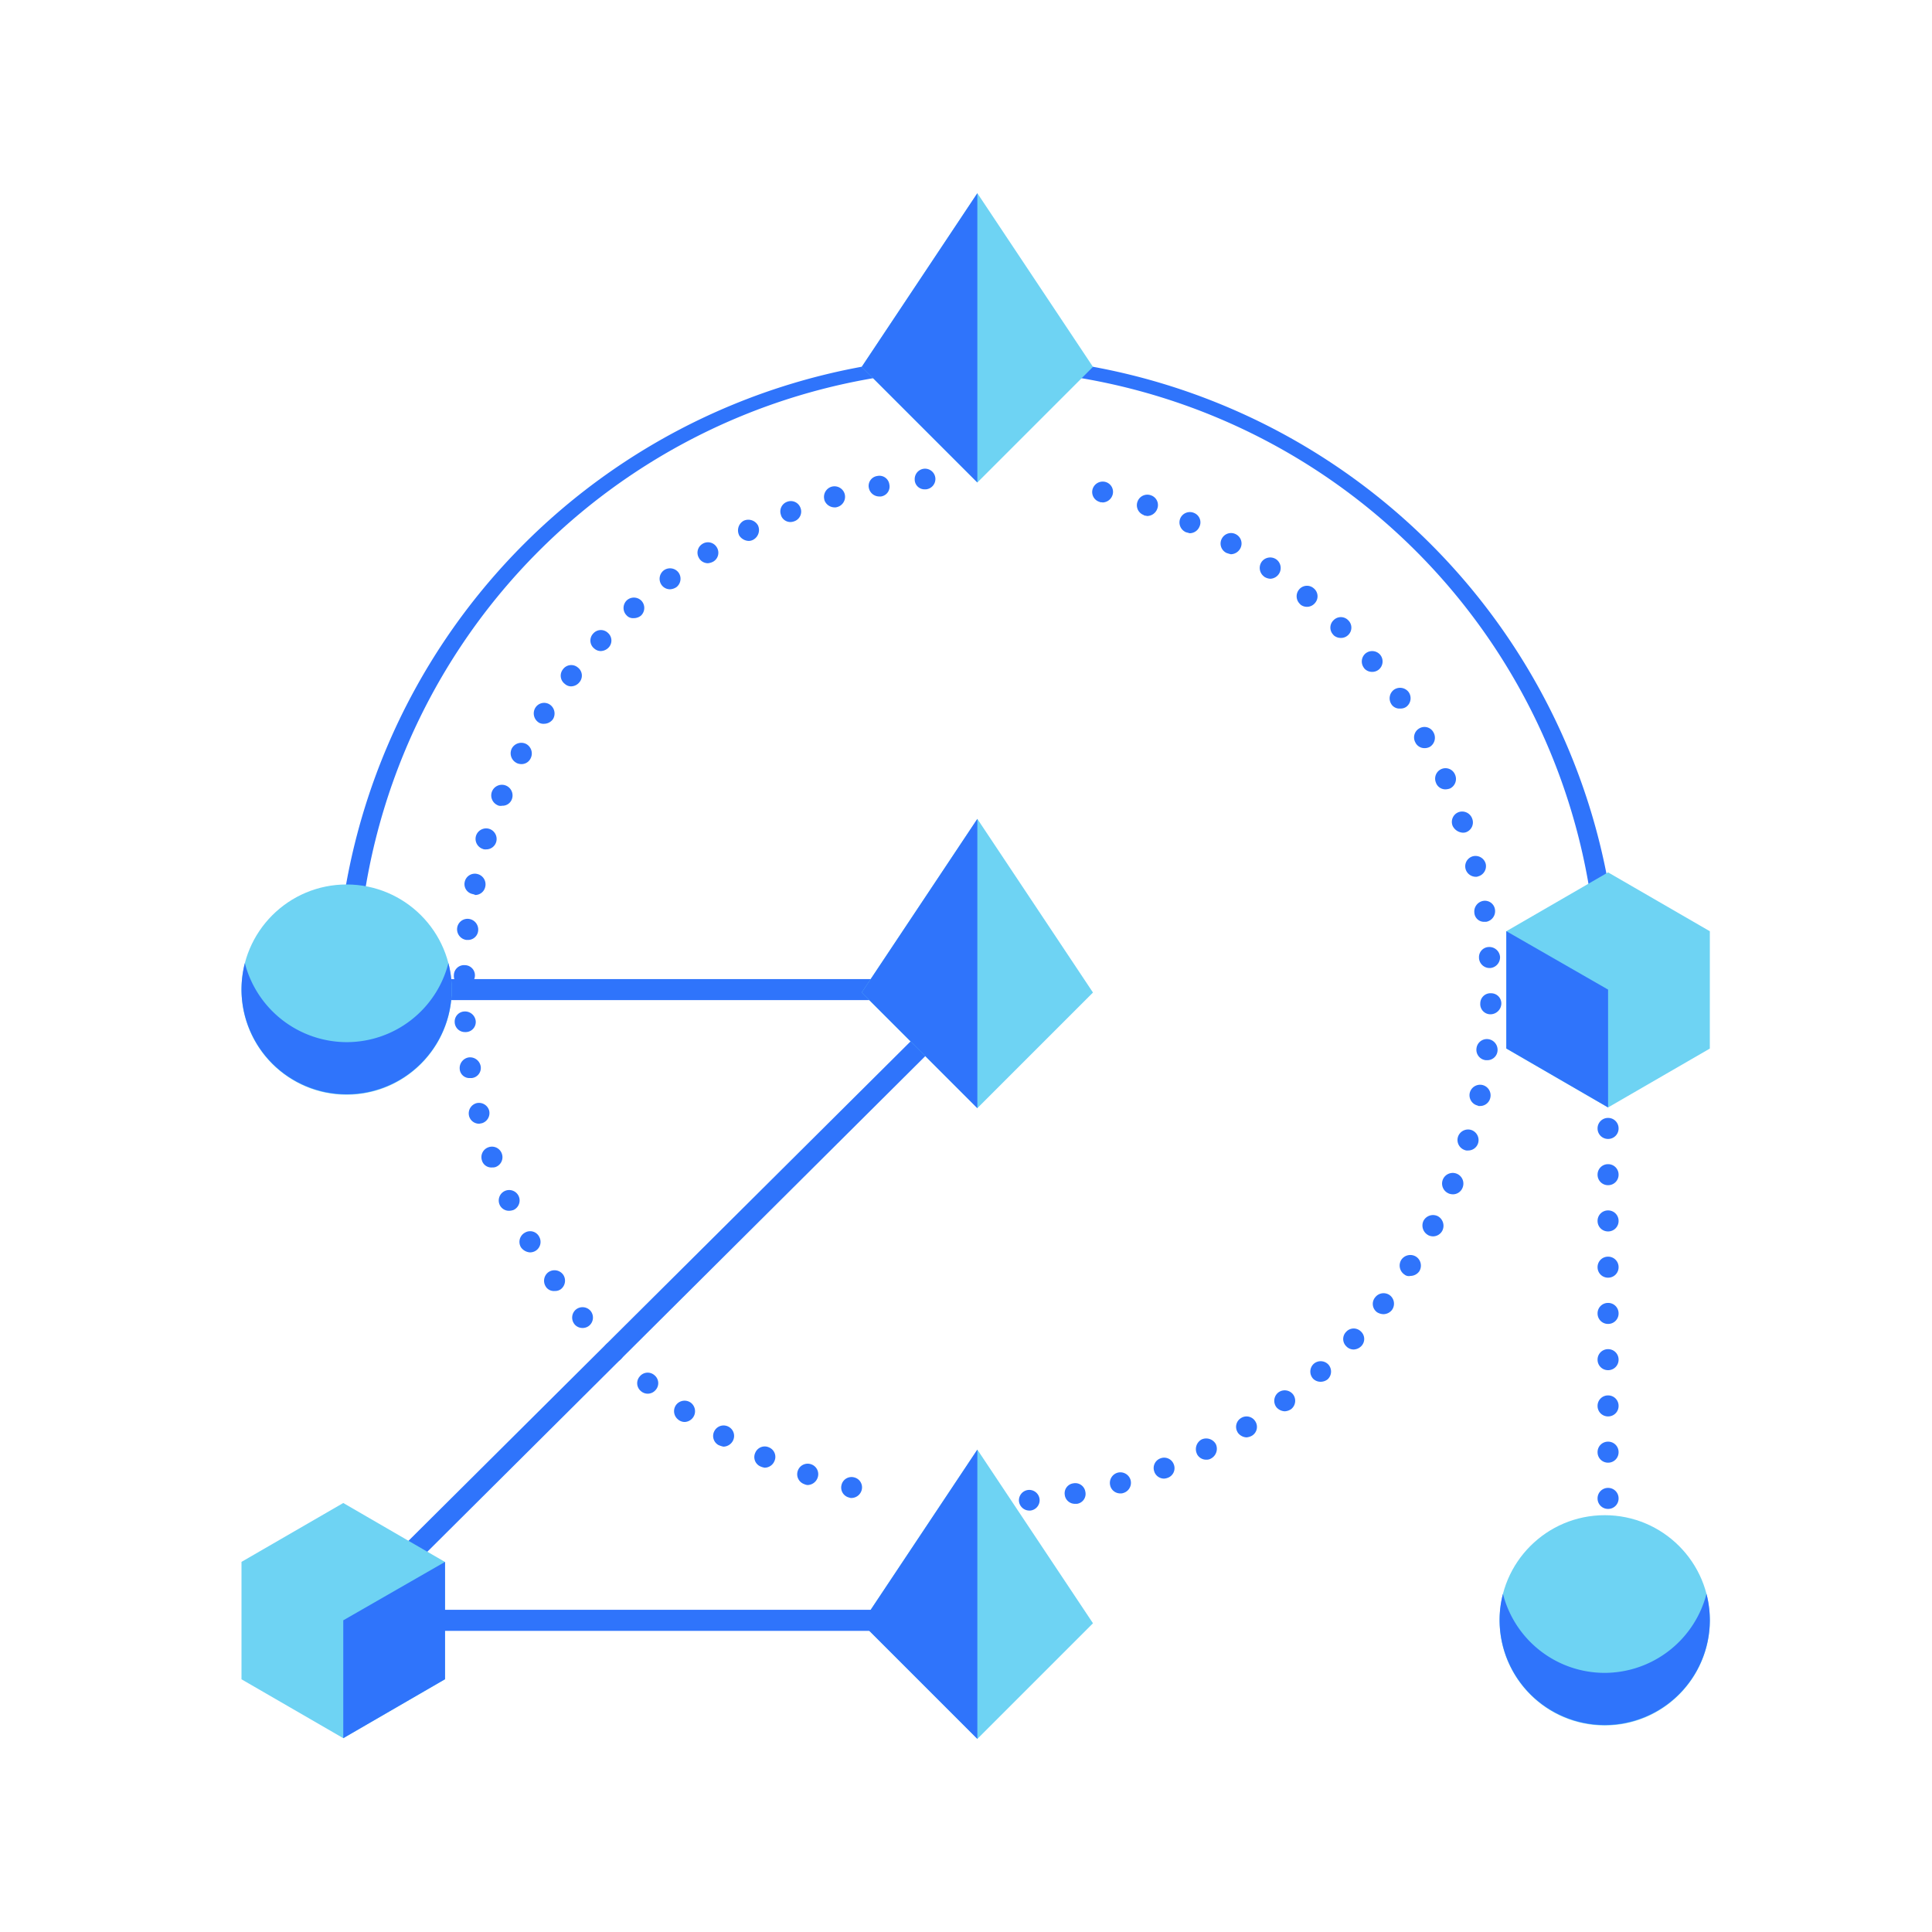 <svg xmlns="http://www.w3.org/2000/svg" viewBox="0 0 80 80"><defs><style>.a{fill:none;}.b{fill:#2f74fb;}.c{fill:#6ed3f3;}</style></defs><g transform="translate(-227 -2711)"><rect class="a" width="80" height="80" transform="translate(227 2711)"/><g transform="translate(237 2719)"><g transform="translate(8.792 11.403)"><path class="b" d="M66.861,108.1h0a.425.425,0,0,1-.313-.522h0a.425.425,0,0,1,.522-.313h0a.425.425,0,0,1,.313.522h0a.444.444,0,0,1-.418.331h0A.221.221,0,0,1,66.861,108.1ZM65,107.543h0a.432.432,0,0,1-.261-.557h0a.432.432,0,0,1,.557-.261h0a.432.432,0,0,1,.261.557h0a.451.451,0,0,1-.418.3h0A.41.41,0,0,1,65,107.543Zm-1.811-.731h0a.424.424,0,0,1-.209-.575h0a.424.424,0,0,1,.575-.209h0a.424.424,0,0,1,.209.575h0a.44.44,0,0,1-.4.261h0A.664.664,0,0,1,63.188,106.811Zm-1.741-.888a.43.43,0,0,1-.157-.592h0a.43.43,0,0,1,.592-.157h0a.43.43,0,0,1,.157.592h0a.454.454,0,0,1-.383.226h0A.983.983,0,0,1,61.447,105.923Zm-1.654-1.045a.44.44,0,0,1-.1-.609h0a.44.44,0,0,1,.609-.1h0a.443.443,0,0,1,.1.609h0a.448.448,0,0,1-.348.192h0A.428.428,0,0,1,59.792,104.879Zm-1.55-1.184a.423.423,0,0,1-.052-.609h0a.423.423,0,0,1,.609-.052h0a.423.423,0,0,1,.052.609h0a.429.429,0,0,1-.331.157h0A.427.427,0,0,1,58.243,103.695ZM56.8,102.372a.421.421,0,0,1,0-.609h0a.421.421,0,0,1,.609,0h0a.421.421,0,0,1,0,.609h0a.42.42,0,0,1-.313.122h0A.408.408,0,0,1,56.8,102.372Zm-1.306-1.445a.437.437,0,0,1,.052-.609h0a.437.437,0,0,1,.609.052h0a.437.437,0,0,1-.052.609h0a.427.427,0,0,1-.279.1h0A.429.429,0,0,1,55.492,100.926Zm-1.184-1.55a.443.443,0,0,1,.1-.609h0a.443.443,0,0,1,.609.1h0a.443.443,0,0,1-.1.609h0a.4.4,0,0,1-.244.07h0A.4.4,0,0,1,54.308,99.377Zm-1.045-1.654h0a.435.435,0,0,1,.174-.592h0a.421.421,0,0,1,.592.174h0a.435.435,0,0,1-.174.592h0a.464.464,0,0,1-.209.052h0A.5.5,0,0,1,53.263,97.723Zm-.871-1.741a.434.434,0,0,1,.209-.575h0a.434.434,0,0,1,.575.209h0a.434.434,0,0,1-.209.575h0a.619.619,0,0,1-.174.035h0A.425.425,0,0,1,52.393,95.982Zm-.731-1.828a.432.432,0,0,1,.261-.557h0a.432.432,0,0,1,.557.261h0a.432.432,0,0,1-.261.557h0a.383.383,0,0,1-.139.017h0A.406.406,0,0,1,51.661,94.153Zm-.54-1.863h0a.438.438,0,0,1,.313-.522h0a.438.438,0,0,1,.522.313h0a.438.438,0,0,1-.313.522h0c-.035,0-.07.017-.1.017h0A.429.429,0,0,1,51.122,92.29Zm-.383-1.915h0a.447.447,0,0,1,.366-.5h0a.447.447,0,0,1,.5.366h0a.421.421,0,0,1-.366.488h-.07A.405.405,0,0,1,50.739,90.375Zm-.209-1.95a.418.418,0,0,1,.4-.453h0a.445.445,0,0,1,.47.4h0a.418.418,0,0,1-.4.453h-.035A.424.424,0,0,1,50.53,88.425Zm.383-1.5a.421.421,0,0,1-.418-.453h0a.421.421,0,0,1,.453-.418h0a.421.421,0,0,1,.418.453h0a.455.455,0,0,1-.453.418Zm.1-1.915a.446.446,0,0,1-.383-.488h0a.433.433,0,0,1,.488-.383h0a.446.446,0,0,1,.383.488h0a.422.422,0,0,1-.435.383h-.052Zm.261-1.9a.418.418,0,0,1-.331-.5h0a.428.428,0,0,1,.522-.331h0a.44.44,0,0,1,.331.522h0a.427.427,0,0,1-.418.348h0A.248.248,0,0,0,51.278,83.115Zm.435-1.863a.44.44,0,0,1-.3-.54h0a.44.44,0,0,1,.54-.3h0a.44.44,0,0,1,.3.54h0a.428.428,0,0,1-.418.313h0A.34.34,0,0,1,51.714,81.252Zm.609-1.811a.443.443,0,0,1-.244-.575h0a.443.443,0,0,1,.575-.244h0a.443.443,0,0,1,.244.575h0a.414.414,0,0,1-.4.261h0A.3.3,0,0,1,52.323,79.441Zm.766-1.759a.447.447,0,0,1-.192-.592h0a.447.447,0,0,1,.592-.192h0a.447.447,0,0,1,.192.592h0a.417.417,0,0,1-.383.244h0A.464.464,0,0,1,53.089,77.682Zm.923-1.671a.449.449,0,0,1-.139-.609h0a.428.428,0,0,1,.592-.139h0a.449.449,0,0,1,.139.609h0a.454.454,0,0,1-.366.192h0A.389.389,0,0,1,54.012,76.011Zm1.08-1.6a.424.424,0,0,1-.07-.609h0a.422.422,0,0,1,.609-.07h0a.422.422,0,0,1,.07.609h0a.454.454,0,0,1-.348.174h0A.384.384,0,0,1,55.091,74.409Zm1.2-1.48a.421.421,0,0,1-.017-.609h0a.421.421,0,0,1,.609-.017h0a.421.421,0,0,1,.017.609h0a.468.468,0,0,1-.313.139h0A.408.408,0,0,1,56.293,72.929Zm1.341-1.376a.437.437,0,0,1,.035-.609h0a.437.437,0,0,1,.609.035h0a.437.437,0,0,1-.035.609h0a.473.473,0,0,1-.3.1h0A.352.352,0,0,1,57.633,71.553ZM59.1,70.317a.44.44,0,0,1,.087-.609h0a.44.44,0,0,1,.609.087h0a.44.44,0,0,1-.087.609h0a.518.518,0,0,1-.261.087h0A.429.429,0,0,1,59.1,70.317Zm1.55-1.114a.425.425,0,0,1,.139-.592h0a.425.425,0,0,1,.592.139h0a.425.425,0,0,1-.139.592h0a.567.567,0,0,1-.226.07h0A.429.429,0,0,1,60.646,69.2Zm1.654-.958a.458.458,0,0,1,.192-.592h0a.458.458,0,0,1,.592.192h0a.458.458,0,0,1-.192.592h0a.4.4,0,0,1-.192.052h0A.491.491,0,0,1,62.3,68.245Zm1.741-.818a.424.424,0,0,1,.244-.557h0a.424.424,0,0,1,.557.244h0a.424.424,0,0,1-.244.557h0a.508.508,0,0,1-.157.035h0A.413.413,0,0,1,64.041,67.427Zm1.793-.644a.44.44,0,0,1,.3-.54h0a.44.44,0,0,1,.54.3h0a.44.44,0,0,1-.3.54h0a.3.3,0,0,1-.122.017h0A.45.45,0,0,1,65.834,66.783ZM67.68,66.3a.414.414,0,0,1,.348-.5h0a.414.414,0,0,1,.5.348h0a.414.414,0,0,1-.348.5H68.1A.441.441,0,0,1,67.68,66.3Zm1.9-.331a.431.431,0,0,1,.383-.47h0a.431.431,0,0,1,.47.383h0a.431.431,0,0,1-.383.47h-.035A.409.409,0,0,1,69.578,65.964Z" transform="translate(-50.494 -65.493)"/><g transform="translate(23.401 0.547)"><path class="b" d="M184.894,110.853a.431.431,0,0,1,.383-.47h0a.431.431,0,0,1,.47.383h0a.431.431,0,0,1-.383.47h-.035A.432.432,0,0,1,184.894,110.853Zm1.9-.244a.414.414,0,0,1,.348-.5h0a.422.422,0,0,1,.5.348h0a.414.414,0,0,1-.348.5h-.087A.423.423,0,0,1,186.792,110.609Zm1.88-.4a.44.44,0,0,1,.3-.54h0a.44.44,0,0,1,.54.3h0a.44.44,0,0,1-.3.54h0a.3.3,0,0,1-.122.017h0A.428.428,0,0,1,188.673,110.209Zm1.828-.575a.424.424,0,0,1,.244-.557h0a.424.424,0,0,1,.557.244h0a.424.424,0,0,1-.244.557h0a.508.508,0,0,1-.157.035h0A.429.429,0,0,1,190.5,109.634Zm1.759-.749a.458.458,0,0,1,.192-.592h0a.458.458,0,0,1,.592.192h0a.458.458,0,0,1-.192.592h0a.351.351,0,0,1-.192.052h0A.425.425,0,0,1,192.259,108.886Zm1.689-.888a.425.425,0,0,1,.139-.592h0a.425.425,0,0,1,.592.139h0a.425.425,0,0,1-.139.592h0a.568.568,0,0,1-.226.07h0A.473.473,0,0,1,193.948,108Zm1.6-1.045a.44.44,0,0,1,.087-.609h0a.44.44,0,0,1,.609.087h0a.44.44,0,0,1-.087.609h0a.518.518,0,0,1-.261.087h0A.484.484,0,0,1,195.55,106.953Zm1.515-1.184a.437.437,0,0,1,.035-.609h0a.437.437,0,0,1,.609.035h0a.437.437,0,0,1-.035.609h0a.473.473,0,0,1-.3.1h0A.436.436,0,0,1,197.065,105.769Zm1.393-1.323a.421.421,0,0,1-.017-.609h0a.421.421,0,0,1,.609-.017h0a.421.421,0,0,1,.017.609h0a.468.468,0,0,1-.313.139h0A.42.42,0,0,1,198.458,104.446Zm1.254-1.428a.424.424,0,0,1-.07-.609h0a.44.44,0,0,1,.609-.087h0a.442.442,0,0,1,.087.609h0a.454.454,0,0,1-.348.174h0A.526.526,0,0,1,199.711,103.018Zm1.149-1.55a.449.449,0,0,1-.139-.609h0a.449.449,0,0,1,.609-.139h0a.445.445,0,0,1,.139.609h0a.454.454,0,0,1-.366.192h0A.288.288,0,0,1,200.861,101.468Zm.975-1.637a.453.453,0,0,1-.192-.592h0a.447.447,0,0,1,.592-.192h0a.453.453,0,0,1,.192.592h0a.436.436,0,0,1-.383.244h0A.463.463,0,0,1,201.836,99.832Zm.853-1.724a.443.443,0,0,1-.244-.575h0a.443.443,0,0,1,.575-.244h0a.443.443,0,0,1,.244.575h0a.429.429,0,0,1-.4.279h0A.515.515,0,0,1,202.689,98.108Zm.679-1.793a.44.44,0,0,1-.3-.54h0a.44.44,0,0,1,.54-.3h0a.44.44,0,0,1,.3.54h0a.428.428,0,0,1-.418.313h0A.3.3,0,0,1,203.368,96.315Zm.522-1.846a.44.44,0,0,1-.331-.522h0a.44.44,0,0,1,.522-.331h0a.44.44,0,0,1,.331.522h0a.432.432,0,0,1-.435.348h0A.13.13,0,0,1,203.89,94.469Zm.331-1.88a.433.433,0,0,1-.383-.488h0a.433.433,0,0,1,.488-.383h0a.446.446,0,0,1,.383.488h0a.422.422,0,0,1-.435.383h-.052Zm.192-1.9a.421.421,0,0,1-.418-.453h0a.421.421,0,0,1,.453-.418h0a.421.421,0,0,1,.418.453h0a.455.455,0,0,1-.453.418Zm-.47-2.333a.418.418,0,0,1,.4-.453h0a.445.445,0,0,1,.47.4h0a.445.445,0,0,1-.4.47h-.035A.439.439,0,0,1,203.942,88.358Zm-.192-1.863a.447.447,0,0,1,.366-.5h0a.421.421,0,0,1,.488.366h0a.447.447,0,0,1-.366.5h-.07A.4.4,0,0,1,203.751,86.495Zm-.366-1.828a.43.43,0,0,1,.313-.522h0a.438.438,0,0,1,.522.313h0a.438.438,0,0,1-.313.522h0a.221.221,0,0,1-.1.017h0A.444.444,0,0,1,203.385,84.666Zm-.54-1.793a.432.432,0,0,1,.261-.557h0a.442.442,0,0,1,.557.279h0a.432.432,0,0,1-.261.557h0a.383.383,0,0,1-.139.017h0A.5.5,0,0,1,202.845,82.873Zm-.679-1.759a.434.434,0,0,1,.209-.575h0a.427.427,0,0,1,.575.226h0a.439.439,0,0,1-.209.575h0a.618.618,0,0,1-.174.035h0A.414.414,0,0,1,202.166,81.115Zm-.853-1.671a.43.43,0,0,1,.157-.592h0a.421.421,0,0,1,.592.174h0a.445.445,0,0,1-.157.592h0a.464.464,0,0,1-.209.052h0A.419.419,0,0,1,201.313,79.443Zm-.992-1.584a.443.443,0,0,1,.1-.609h0a.443.443,0,0,1,.609.1h0a.443.443,0,0,1-.1.609h0a.4.4,0,0,1-.244.07h0A.4.4,0,0,1,200.321,77.859Zm-1.132-1.5a.437.437,0,0,1,.052-.609h0a.437.437,0,0,1,.609.052h0a.437.437,0,0,1-.052.609h0a.427.427,0,0,1-.279.1h0A.429.429,0,0,1,199.189,76.361Zm-1.271-1.376a.421.421,0,0,1,0-.609h0a.421.421,0,0,1,.609,0h0a.421.421,0,0,1,0,.609h0a.42.42,0,0,1-.313.122h0A.437.437,0,0,1,197.918,74.986Zm-1.376-1.271a.439.439,0,0,1-.052-.609h0a.423.423,0,0,1,.609-.052h0a.423.423,0,0,1,.052.609h0a.429.429,0,0,1-.331.157h0A.427.427,0,0,1,196.542,73.715Zm-1.5-1.149a.443.443,0,0,1-.1-.609h0a.44.44,0,0,1,.609-.1h0a.443.443,0,0,1,.1.609h0a.448.448,0,0,1-.348.192h0A.518.518,0,0,1,195.045,72.566Zm-1.584-.992h0a.43.43,0,0,1-.157-.592h0a.43.43,0,0,1,.592-.157h0a.43.43,0,0,1,.157.592h0a.454.454,0,0,1-.383.226h0A1.462,1.462,0,0,1,193.461,71.573Zm-1.671-.853a.439.439,0,0,1-.209-.575h0a.434.434,0,0,1,.575-.209h0a.42.42,0,0,1,.209.575h0a.44.44,0,0,1-.4.261h0C191.911,70.755,191.859,70.737,191.789,70.72Zm-1.724-.7a.432.432,0,0,1-.261-.557h0a.432.432,0,0,1,.557-.261h0a.426.426,0,0,1,.261.557h0a.451.451,0,0,1-.418.3h0C190.153,70.041,190.1,70.041,190.065,70.023Zm-1.811-.54a.425.425,0,0,1-.313-.522h0a.438.438,0,0,1,.522-.313h0a.425.425,0,0,1,.313.522h0a.444.444,0,0,1-.418.331h0C188.342,69.484,188.289,69.484,188.255,69.484Z" transform="translate(-184.893 -68.637)"/></g></g><g transform="translate(3.77 32.551)"><path class="b" d="M22.094,213.929a.447.447,0,0,1-.313-.122.421.421,0,0,1,0-.609l26.256-26.117a.431.431,0,0,1,.609.609L22.407,213.807A.447.447,0,0,1,22.094,213.929Z" transform="translate(-21.65 -186.95)"/></g><g transform="translate(3.918 32.542)"><path class="b" d="M49.052,187.771H22.935a.435.435,0,0,1,0-.871H49.052a.435.435,0,0,1,0,.871Z" transform="translate(-22.5 -186.9)"/></g><g transform="translate(56.152 32.542)"><path class="b" d="M322.5,212.234a.431.431,0,0,1,.435-.435h0a.431.431,0,0,1,.435.435h0a.431.431,0,0,1-.435.435h0A.431.431,0,0,1,322.5,212.234Zm0-1.915a.431.431,0,0,1,.435-.435h0a.431.431,0,0,1,.435.435h0a.431.431,0,0,1-.435.435h0A.431.431,0,0,1,322.5,210.318Zm0-1.915a.431.431,0,0,1,.435-.435h0a.431.431,0,0,1,.435.435h0a.431.431,0,0,1-.435.435h0A.431.431,0,0,1,322.5,208.4Zm0-1.915a.431.431,0,0,1,.435-.435h0a.431.431,0,0,1,.435.435h0a.431.431,0,0,1-.435.435h0A.431.431,0,0,1,322.5,206.488Zm0-1.915a.431.431,0,0,1,.435-.435h0a.431.431,0,0,1,.435.435h0a.431.431,0,0,1-.435.435h0A.431.431,0,0,1,322.5,204.573Zm0-1.915a.431.431,0,0,1,.435-.435h0a.431.431,0,0,1,.435.435h0a.431.431,0,0,1-.435.435h0A.431.431,0,0,1,322.5,202.657Zm0-1.915a.431.431,0,0,1,.435-.435h0a.431.431,0,0,1,.435.435h0a.431.431,0,0,1-.435.435h0A.431.431,0,0,1,322.5,200.742Zm0-1.915a.431.431,0,0,1,.435-.435h0a.431.431,0,0,1,.435.435h0a.431.431,0,0,1-.435.435h0A.431.431,0,0,1,322.5,198.827Zm0-1.915a.431.431,0,0,1,.435-.435h0a.431.431,0,0,1,.435.435h0a.431.431,0,0,1-.435.435h0A.431.431,0,0,1,322.5,196.912Zm0-1.915a.431.431,0,0,1,.435-.435h0a.431.431,0,0,1,.435.435h0a.431.431,0,0,1-.435.435h0A.431.431,0,0,1,322.5,195Zm0-1.915a.431.431,0,0,1,.435-.435h0a.431.431,0,0,1,.435.435h0a.431.431,0,0,1-.435.435h0A.431.431,0,0,1,322.5,193.081Zm0-1.915a.431.431,0,0,1,.435-.435h0a.431.431,0,0,1,.435.435h0a.431.431,0,0,1-.435.435h0A.431.431,0,0,1,322.5,191.166Zm0-1.915a.431.431,0,0,1,.435-.435h0a.431.431,0,0,1,.435.435h0a.431.431,0,0,1-.435.435h0A.431.431,0,0,1,322.5,189.251Zm0-1.915a.431.431,0,0,1,.435-.435h0a.431.431,0,0,1,.435.435h0a.431.431,0,0,1-.435.435h0A.431.431,0,0,1,322.5,187.335Z" transform="translate(-322.5 -186.9)"/></g><g transform="translate(3.918 6.425)"><path class="b" d="M75.169,63.888a.431.431,0,0,1-.435-.435,25.682,25.682,0,0,0-51.364,0,.435.435,0,0,1-.871,0,26.552,26.552,0,0,1,53.1,0A.431.431,0,0,1,75.169,63.888Z" transform="translate(-22.5 -36.9)"/></g><g transform="translate(0 28.624)"><g transform="translate(0)"><circle class="c" cx="4.353" cy="4.353" r="4.353"/></g><g transform="translate(0 3.256)"><path class="b" d="M4.353,186.373A4.368,4.368,0,0,1,.139,183.1,4.475,4.475,0,0,0,0,184.179a4.353,4.353,0,1,0,8.706,0,4.259,4.259,0,0,0-.139-1.079A4.348,4.348,0,0,1,4.353,186.373Z" transform="translate(0 -183.1)"/></g></g><g transform="translate(52.373 28.119)"><path class="c" d="M309.227,168.8l-4.214,2.438L300.8,168.8v-4.858l4.214-2.438,4.214,2.438Z" transform="translate(-300.8 -161.5)"/><g transform="translate(0 2.438)"><path class="b" d="M305.014,182.8V177.92L300.8,175.5v4.858Z" transform="translate(-300.8 -175.5)"/></g></g><g transform="translate(52.095 54.741)"><circle class="c" cx="4.353" cy="4.353" r="4.353"/><g transform="translate(0 3.256)"><path class="b" d="M303.553,336.373a4.368,4.368,0,0,0,4.214-3.273,4.474,4.474,0,0,1,.139,1.079,4.353,4.353,0,1,1-8.706,0,4.258,4.258,0,0,1,.139-1.079A4.348,4.348,0,0,0,303.553,336.373Z" transform="translate(-299.2 -333.1)"/></g></g><g transform="translate(0 54.236)"><path class="c" d="M0,318.8l4.214,2.438L8.427,318.8v-4.858L4.214,311.5,0,313.938Z" transform="translate(0 -311.5)"/><g transform="translate(4.214 2.438)"><path class="b" d="M24.2,332.8V327.92l4.214-2.42v4.858Z" transform="translate(-24.2 -325.5)"/></g></g><g transform="translate(25.682 25.908)"><path class="c" d="M152.288,148.8l-4.788,7.191,4.788,4.788,4.788-4.788Z" transform="translate(-147.5 -148.8)"/><path class="b" d="M152.288,157.453V148.8l-4.788,7.191,4.788,4.788Z" transform="translate(-147.5 -148.8)"/></g><g transform="translate(25.682 52.025)"><path class="c" d="M152.288,298.8l-4.788,7.191,4.788,4.788,4.788-4.788Z" transform="translate(-147.5 -298.8)"/><path class="b" d="M152.288,307.453V298.8l-4.788,7.191,4.788,4.788Z" transform="translate(-147.5 -298.8)"/></g><g transform="translate(25.682)"><path class="c" d="M152.288,0,147.5,7.191l4.788,4.788,4.788-4.788Z" transform="translate(-147.5)"/><path class="b" d="M152.288,8.653V0L147.5,7.191l4.788,4.788Z" transform="translate(-147.5)"/></g><g transform="translate(4.736 58.659)"><path class="b" d="M50.758,337.771H27.635a.435.435,0,0,1,0-.871H50.758a.435.435,0,0,1,0,.871Z" transform="translate(-27.2 -336.9)"/></g></g></g></svg>